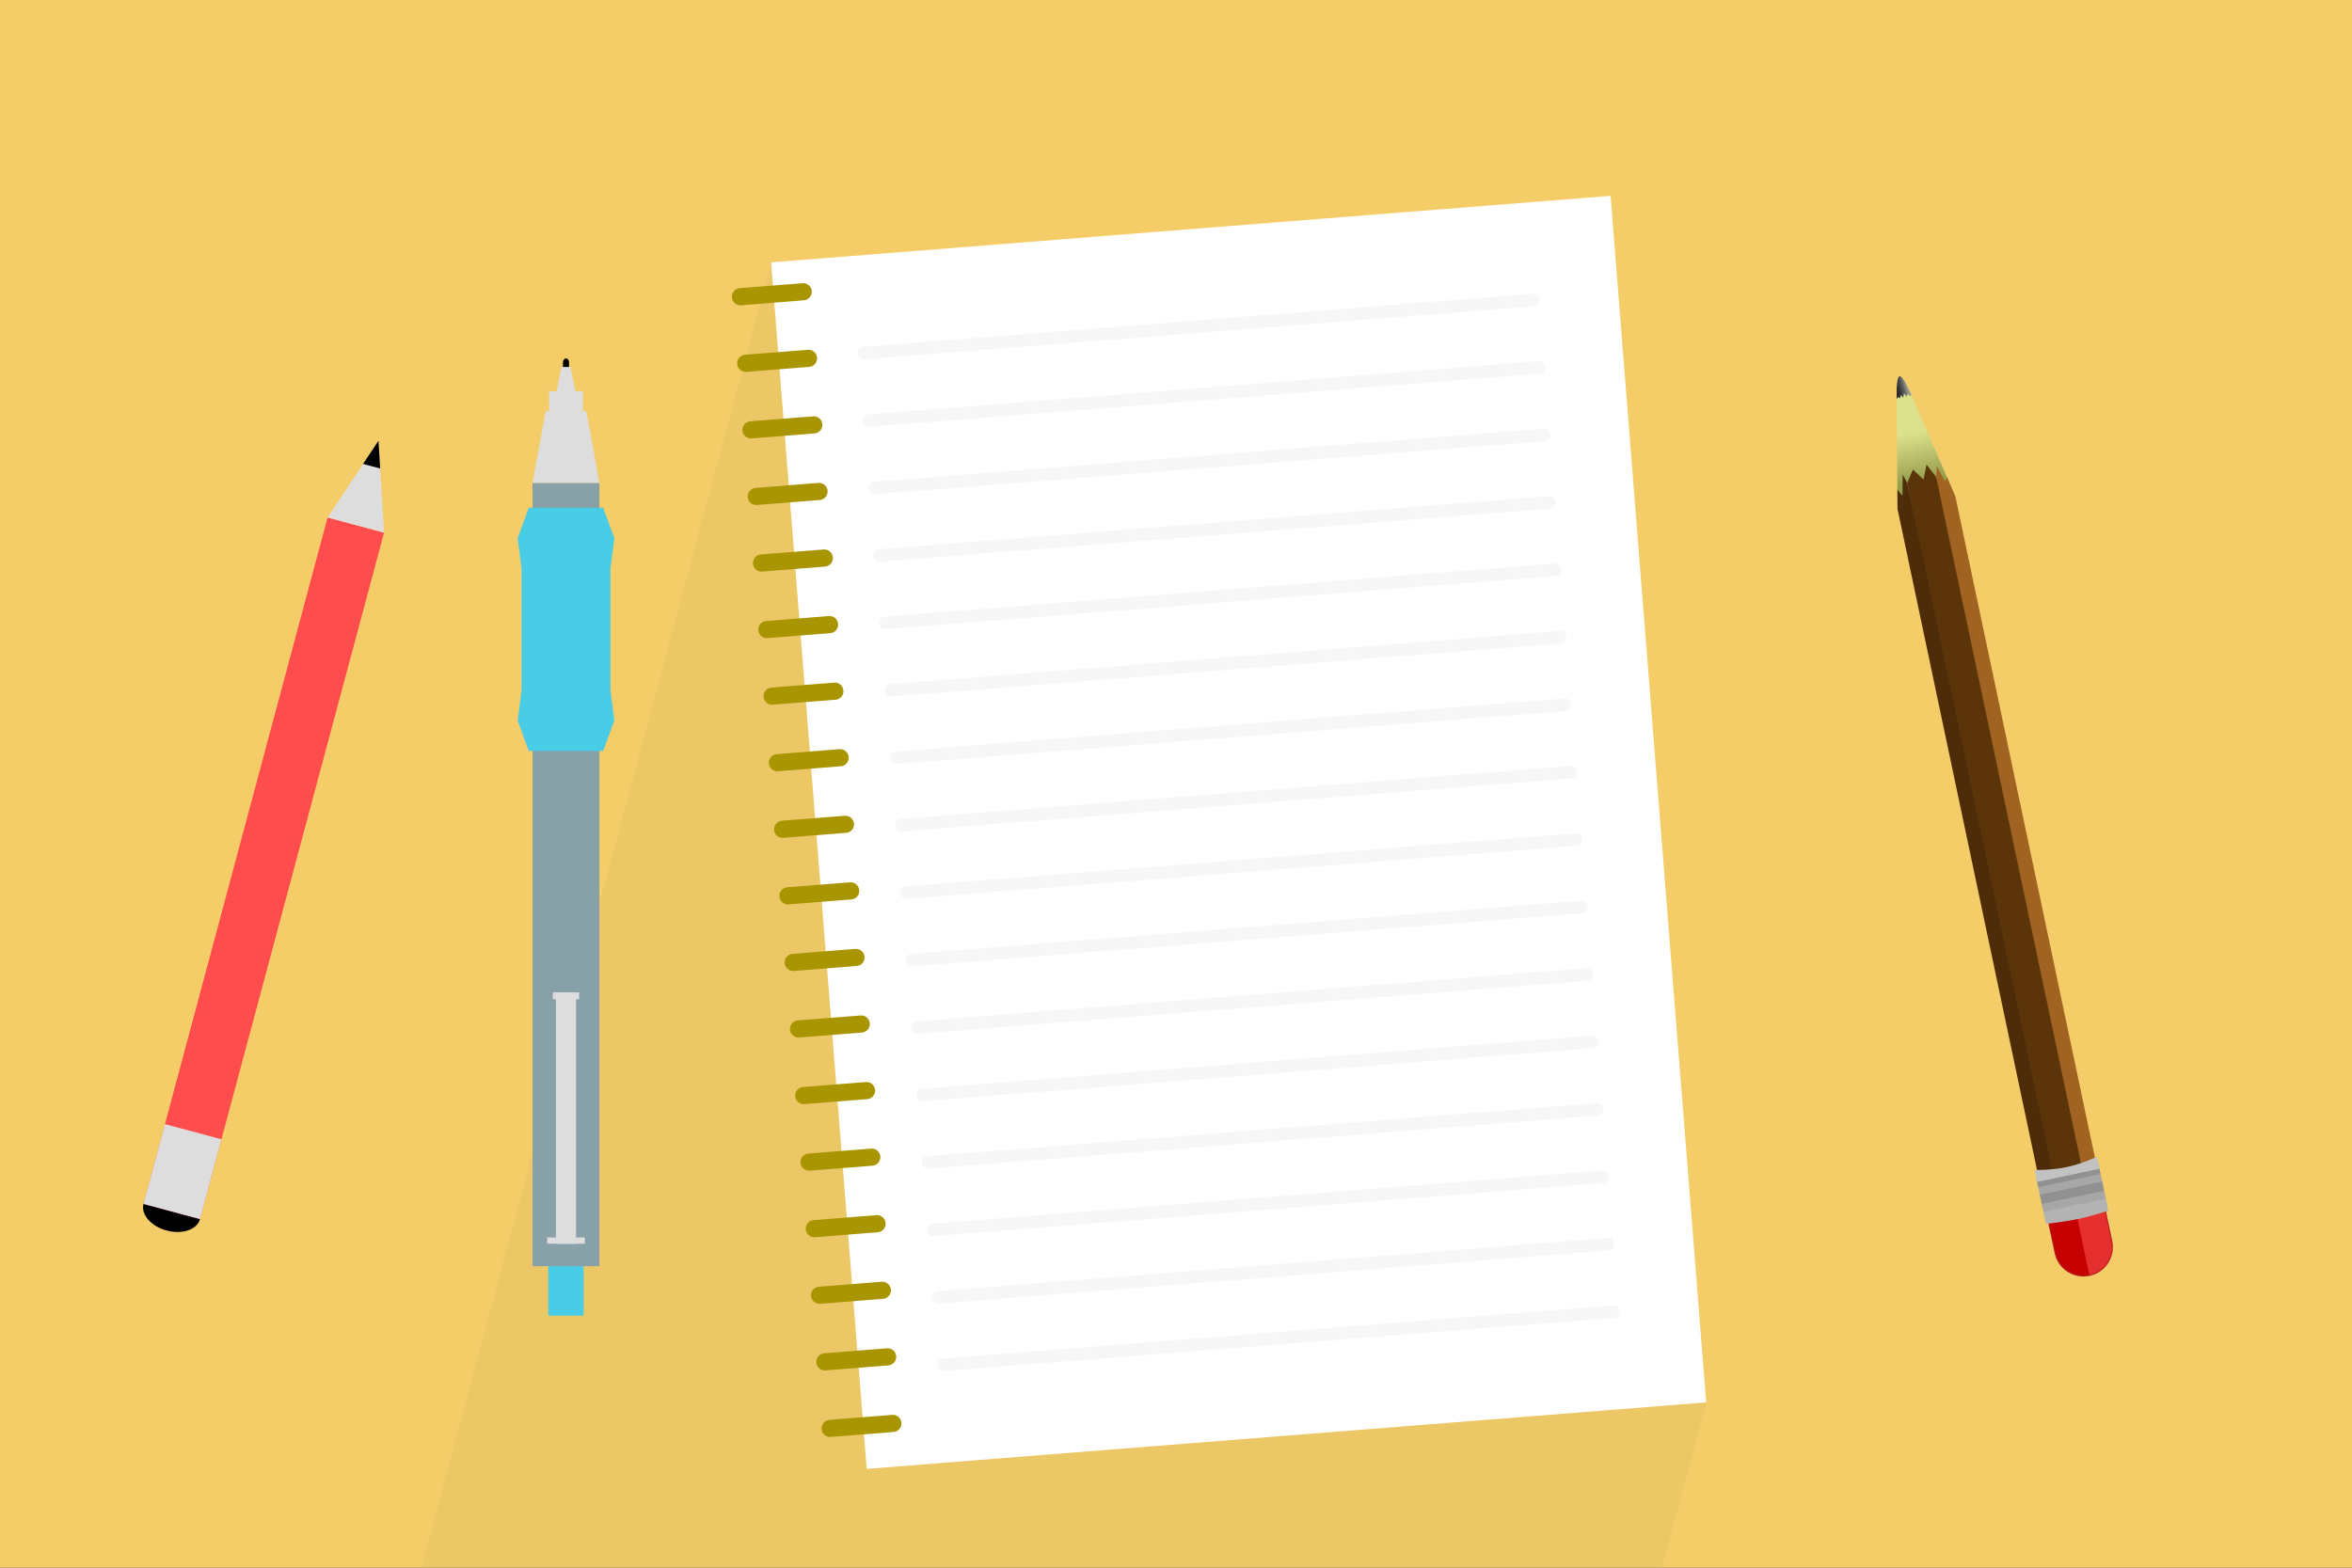 <?xml version='1.0' encoding='utf-8'?>
<svg xmlns:xlink="http://www.w3.org/1999/xlink" xmlns="http://www.w3.org/2000/svg" width="750" height="500" viewBox="0 0 750 500" id="svg2" version="1.1"><rect x="0" y="0" width="750" height="500" fill="#333333" stroke="none"/> <defs id="defs4"> <linearGradient x2="177.392" y2="144.808" y1="121.072" x1="153.655" id="LinearGradient" gradientUnits="userSpaceOnUse" gradientTransform="translate(9.675,-11.187)"> <stop id="stop11" offset="0" stop-opacity="0" stop-color="#000000"/> <stop id="stop13" offset="1" stop-opacity="0.318" stop-color="#000000"/> </linearGradient> <linearGradient x2="177.392" y2="144.808" y1="121.072" x1="153.655" id="LinearGradient_2" gradientUnits="userSpaceOnUse" gradientTransform="translate(-51.866,-11.187)"> <stop id="stop16" offset="0" stop-opacity="0" stop-color="#000000"/> <stop id="stop18" offset="1" stop-opacity="0.318" stop-color="#000000"/> </linearGradient> <radialGradient gradientUnits="userSpaceOnUse" cy="170.1" gradientTransform="matrix(0.579,0,0,0.121,71.686,158.626)" id="RadialGradient" r="46.206" cx="170.1"> <stop id="stop21" offset="0" stop-color="#fbf8ff"/> <stop id="stop23" offset="1" stop-color="#e8e8e8"/> </radialGradient> <radialGradient gradientUnits="userSpaceOnUse" cy="170.1" gradientTransform="matrix(0.655,0,0,0.087,58.764,160.458)" id="RadialGradient_2" r="46.206" cx="170.1"> <stop id="stop26" offset="0" stop-color="#fbf8ff"/> <stop id="stop28" offset="1" stop-color="#d0d0d0"/> </radialGradient> <linearGradient x2="195.615" y2="109.451" y1="109.451" x1="144.585" id="LinearGradient_3" gradientUnits="userSpaceOnUse" gradientTransform="matrix(1.29,0,0,1.29,-49.303,-42.314)"> <stop id="stop31" offset="0" stop-color="#b2b2b2"/> <stop id="stop33" offset="0.271" stop-color="#d5d5d5"/> <stop id="stop35" offset="0.632" stop-color="#fcfcfc"/> </linearGradient> <linearGradient x2="204.12" y2="122.675" y1="122.675" x1="153.09" id="LinearGradient_4" gradientUnits="userSpaceOnUse" gradientTransform="matrix(1.29,0,0,1.29,-60.272,-21.156)"> <stop id="stop38" offset="0" stop-color="#b2b2b2"/> <stop id="stop40" offset="0.271" stop-color="#d5d5d5"/> <stop id="stop42" offset="0.632" stop-color="#fcfcfc"/> </linearGradient> <linearGradient x2="192.911" y2="92.611" y1="157.979" x1="180.632" id="LinearGradient_5" gradientUnits="userSpaceOnUse" gradientTransform="matrix(1.29,0,0,1.29,-60.272,-21.156)"> <stop id="stop45" offset="0.026" stop-opacity="0.678" stop-color="#dedede"/> <stop id="stop47" offset="0.143" stop-opacity="0.742" stop-color="#f5f5f5"/> <stop id="stop49" offset="0.455" stop-opacity="0.803" stop-color="#e9e9e9"/> <stop id="stop51" offset="0.91" stop-opacity="0.773" stop-color="#fcfcfc"/> <stop id="stop53" offset="1" stop-opacity="0.811" stop-color="#e7e7e7"/> </linearGradient> <path transform="matrix(1 -0 -0 1 0 0)" d="M144.827+181.58C145.2+156.572+159.864+156.843+174.5+143.695C185.511+133.804+201.747+134.177+201.56+92.934" id="TextPath"/> <linearGradient x2="194.655" y2="133.244" y1="126.036" x1="144.394" id="LinearGradient_6" gradientUnits="userSpaceOnUse"> <stop id="stop57" offset="0.023" stop-opacity="0.21" stop-color="#6667ca"/> <stop id="stop59" offset="1" stop-opacity="0.464" stop-color="#e75f5f"/> </linearGradient> <linearGradient x2="100.942" y2="222.88" y1="73.768" x1="200.809" id="LinearGradient_7" gradientUnits="userSpaceOnUse"> <stop id="stop62" offset="0" stop-color="#cdaaaa"/> <stop id="stop64" offset="1" stop-color="#6a6a6a"/> </linearGradient> <linearGradient x2="130.41" y2="73.71" y1="56.7" x1="130.41" id="LinearGradient_8" gradientUnits="userSpaceOnUse" gradientTransform="matrix(0.683,0,0,0.772,41.35,5.526)"> <stop id="stop67" offset="0" stop-color="#dbe18c"/> <stop id="stop69" offset="1" stop-color="#969d4b"/> </linearGradient> <linearGradient x2="132.26" y2="39.844" y1="39.568" x1="128.7" id="LinearGradient_9" gradientUnits="userSpaceOnUse" gradientTransform="matrix(0.683,0,0,0.772,41.34,5.357)"> <stop id="stop72" offset="0" stop-color="#9b9b91"/> <stop id="stop74" offset="0.489" stop-color="#555555"/> <stop id="stop76" offset="1" stop-color="#2b2b2b"/> </linearGradient> <linearGradient x2="127.964" y2="26.249" y1="26.249" x1="127.186" id="LinearGradient_10" gradientUnits="userSpaceOnUse" gradientTransform="translate(-7.48217e-7,-17.117)"> <stop id="stop79" offset="0" stop-color="#3d3d3d"/> <stop id="stop81" offset="1" stop-color="#666666"/> </linearGradient> <linearGradient x2="128.148" y2="27.989" y1="27.989" x1="127.002" id="LinearGradient_11" gradientUnits="userSpaceOnUse" gradientTransform="translate(-7.48217e-7,-17.117)"> <stop id="stop84" offset="0" stop-color="#efefef"/> <stop id="stop86" offset="0.282" stop-color="#ffffff"/> <stop id="stop88" offset="0.519" stop-color="#dbdbdb"/> <stop id="stop90" offset="1" stop-color="#f2f2f2"/> </linearGradient> <linearGradient x2="129.9" y2="29.298" y1="29.298" x1="125.25" id="LinearGradient_12" gradientUnits="userSpaceOnUse" gradientTransform="translate(-7.48217e-7,-17.117)"> <stop id="stop93" offset="0" stop-color="#999999"/> <stop id="stop95" offset="0.199" stop-color="#dedede"/> <stop id="stop97" offset="0.372" stop-color="#ffffff"/> <stop id="stop99" offset="0.808" stop-color="#d5d5d5"/> <stop id="stop101" offset="0.94" stop-color="#f2f2f2"/> </linearGradient> <linearGradient x2="136.08" y2="44.14" y1="44.14" x1="119.07" id="LinearGradient_13" gradientUnits="userSpaceOnUse" gradientTransform="translate(-7.48217e-7,-17.117)"> <stop id="stop104" offset="0.011" stop-color="#999999"/> <stop id="stop106" offset="0.165" stop-color="#dedede"/> <stop id="stop108" offset="0.372" stop-color="#ffffff"/> <stop id="stop110" offset="0.545" stop-color="#f3f3f3"/> <stop id="stop112" offset="0.741" stop-color="#ffffff"/> <stop id="stop114" offset="0.977" stop-color="#cfcfcf"/> </linearGradient> <radialGradient gradientUnits="userSpaceOnUse" cy="170.1" gradientTransform="matrix(0.579,0,0,0.121,71.686,158.626)" id="RadialGradient-4" r="46.206" cx="170.1"> <stop id="stop21-4" offset="0" stop-color="#fbf8ff"/> <stop id="stop23-2" offset="1" stop-color="#e8e8e8"/> </radialGradient> <radialGradient gradientUnits="userSpaceOnUse" cy="170.1" gradientTransform="matrix(0.655,0,0,0.087,58.764,160.458)" id="RadialGradient_2-0" r="46.206" cx="170.1"> <stop id="stop26-0" offset="0" stop-color="#fbf8ff"/> <stop id="stop28-0" offset="1" stop-color="#d0d0d0"/> </radialGradient> <path transform="matrix(1 -0 -0 1 0 0)" d="M144.827+181.58C145.2+156.572+159.864+156.843+174.5+143.695C185.511+133.804+201.747+134.177+201.56+92.934" id="TextPath-7"/> <linearGradient id="linearGradient4119"> <stop id="stop4121" offset="0" style="stop-color:#c8c5c5;stop-opacity:1"/> <stop id="stop4123" offset="1" style="stop-color:#dddddd;stop-opacity:1"/> </linearGradient> <linearGradient gradientUnits="userSpaceOnUse" y2="802.362" x2="341.472" y1="802.362" x1="250" id="linearGradient4125" xlink:href="#linearGradient4119"/> </defs>  <g id="layer1" transform="translate(0,-552.362)"> <path transform="scale(-1,-1)" style="fill:#f4cd68;fill-opacity:1;stroke:none;stroke-width:6;stroke-linecap:round;stroke-linejoin:round;stroke-miterlimit:4;stroke-dasharray:none;stroke-dashoffset:0;stroke-opacity:1" d="m -750,-1052.362 750.763,1e-4 0,500 L -750,-552.362 Z" id="rect4133"/> <path style="fill:#000000;fill-opacity:0.035;fill-rule:evenodd;stroke:none;stroke-width:1px;stroke-linecap:butt;stroke-linejoin:miter;stroke-opacity:1" d="m 544.205,999.391 -14.194,52.971 -395.627,1e-4 111.591,-416.464 z" id="path4920"/> <g id="g4830" transform="matrix(0.997,-0.079,0.079,0.997,-63.597,33.324)"> <rect y="625.199" x="260.874" height="385.972" width="268.502" id="rect4135" style="fill:#ffffff;fill-opacity:1;stroke:none;stroke-width:6;stroke-linecap:round;stroke-linejoin:round;stroke-miterlimit:4;stroke-dasharray:none;stroke-dashoffset:0;stroke-opacity:1"/> <g id="g4752"> <path style="fill:#f1a93c;fill-opacity:1;fill-rule:evenodd;stroke:#a89500;stroke-width:5.469;stroke-linecap:round;stroke-linejoin:round;stroke-miterlimit:4;stroke-dasharray:none;stroke-opacity:1" d="m 250.264,635.353 20.077,0" id="path4137"/> <path style="fill:#f1a93c;fill-opacity:1;fill-rule:evenodd;stroke:#a89500;stroke-width:5.469;stroke-linecap:round;stroke-linejoin:round;stroke-miterlimit:4;stroke-dasharray:none;stroke-opacity:1" d="m 250.264,656.649 20.077,0" id="path4137-7"/> <path style="fill:#f1a93c;fill-opacity:1;fill-rule:evenodd;stroke:#a89500;stroke-width:5.469;stroke-linecap:round;stroke-linejoin:round;stroke-miterlimit:4;stroke-dasharray:none;stroke-opacity:1" d="m 250.264,677.944 20.077,0" id="path4137-7-7"/> <path style="fill:#f1a93c;fill-opacity:1;fill-rule:evenodd;stroke:#a89500;stroke-width:5.469;stroke-linecap:round;stroke-linejoin:round;stroke-miterlimit:4;stroke-dasharray:none;stroke-opacity:1" d="m 250.264,699.24 20.077,0" id="path4137-7-1"/> <path style="fill:#f1a93c;fill-opacity:1;fill-rule:evenodd;stroke:#a89500;stroke-width:5.469;stroke-linecap:round;stroke-linejoin:round;stroke-miterlimit:4;stroke-dasharray:none;stroke-opacity:1" d="m 250.264,720.535 20.077,0" id="path4137-7-9"/> <path style="fill:#f1a93c;fill-opacity:1;fill-rule:evenodd;stroke:#a89500;stroke-width:5.469;stroke-linecap:round;stroke-linejoin:round;stroke-miterlimit:4;stroke-dasharray:none;stroke-opacity:1" d="m 250.264,741.83 20.077,0" id="path4137-7-76"/> <path style="fill:#f1a93c;fill-opacity:1;fill-rule:evenodd;stroke:#a89500;stroke-width:5.469;stroke-linecap:round;stroke-linejoin:round;stroke-miterlimit:4;stroke-dasharray:none;stroke-opacity:1" d="m 250.264,763.126 20.077,0" id="path4137-7-6"/> <path style="fill:#f1a93c;fill-opacity:1;fill-rule:evenodd;stroke:#a89500;stroke-width:5.469;stroke-linecap:round;stroke-linejoin:round;stroke-miterlimit:4;stroke-dasharray:none;stroke-opacity:1" d="m 250.264,784.421 20.077,0" id="path4137-7-3"/> <path style="fill:#f1a93c;fill-opacity:1;fill-rule:evenodd;stroke:#a89500;stroke-width:5.469;stroke-linecap:round;stroke-linejoin:round;stroke-miterlimit:4;stroke-dasharray:none;stroke-opacity:1" d="m 250.264,805.717 20.077,0" id="path4137-7-4"/> <path style="fill:#f1a93c;fill-opacity:1;fill-rule:evenodd;stroke:#a89500;stroke-width:5.469;stroke-linecap:round;stroke-linejoin:round;stroke-miterlimit:4;stroke-dasharray:none;stroke-opacity:1" d="m 250.264,827.012 20.077,0" id="path4137-7-12"/> <path style="fill:#f1a93c;fill-opacity:1;fill-rule:evenodd;stroke:#a89500;stroke-width:5.469;stroke-linecap:round;stroke-linejoin:round;stroke-miterlimit:4;stroke-dasharray:none;stroke-opacity:1" d="m 250.264,848.307 20.077,0" id="path4137-7-90"/> <path style="fill:#f1a93c;fill-opacity:1;fill-rule:evenodd;stroke:#a89500;stroke-width:5.469;stroke-linecap:round;stroke-linejoin:round;stroke-miterlimit:4;stroke-dasharray:none;stroke-opacity:1" d="m 250.264,869.603 20.077,0" id="path4137-7-5"/> <path style="fill:#f1a93c;fill-opacity:1;fill-rule:evenodd;stroke:#a89500;stroke-width:5.469;stroke-linecap:round;stroke-linejoin:round;stroke-miterlimit:4;stroke-dasharray:none;stroke-opacity:1" d="m 250.264,890.898 20.077,0" id="path4137-7-96"/> <path style="fill:#f1a93c;fill-opacity:1;fill-rule:evenodd;stroke:#a89500;stroke-width:5.469;stroke-linecap:round;stroke-linejoin:round;stroke-miterlimit:4;stroke-dasharray:none;stroke-opacity:1" d="m 250.264,912.194 20.077,0" id="path4137-7-8"/> <path style="fill:#f1a93c;fill-opacity:1;fill-rule:evenodd;stroke:#a89500;stroke-width:5.469;stroke-linecap:round;stroke-linejoin:round;stroke-miterlimit:4;stroke-dasharray:none;stroke-opacity:1" d="m 250.264,933.489 20.077,0" id="path4137-7-15"/> <path style="fill:#f1a93c;fill-opacity:1;fill-rule:evenodd;stroke:#a89500;stroke-width:5.469;stroke-linecap:round;stroke-linejoin:round;stroke-miterlimit:4;stroke-dasharray:none;stroke-opacity:1" d="m 250.264,954.784 20.077,0" id="path4137-7-48"/> <path style="fill:#f1a93c;fill-opacity:1;fill-rule:evenodd;stroke:#a89500;stroke-width:5.469;stroke-linecap:round;stroke-linejoin:round;stroke-miterlimit:4;stroke-dasharray:none;stroke-opacity:1" d="m 250.264,976.08 20.077,0" id="path4137-7-30"/> <path style="fill:#f1a93c;fill-opacity:1;fill-rule:evenodd;stroke:#a89500;stroke-width:5.469;stroke-linecap:round;stroke-linejoin:round;stroke-miterlimit:4;stroke-dasharray:none;stroke-opacity:1" d="m 250.264,997.375 20.077,0" id="path4137-7-44"/> </g> <g style="stroke:#f7f7f7;stroke-opacity:1" id="g4529"> <path style="fill:none;fill-rule:evenodd;stroke:#f7f7f7;stroke-width:4;stroke-linecap:round;stroke-linejoin:round;stroke-miterlimit:4;stroke-dasharray:none;stroke-opacity:1" d="m 288.06,656.373 214.132,0" id="path4314-6"/> <path style="fill:none;fill-rule:evenodd;stroke:#f7f7f7;stroke-width:4;stroke-linecap:round;stroke-linejoin:round;stroke-miterlimit:4;stroke-dasharray:none;stroke-opacity:1" d="m 288.06,677.948 214.132,0" id="path4314-1"/> <path style="fill:none;fill-rule:evenodd;stroke:#f7f7f7;stroke-width:4;stroke-linecap:round;stroke-linejoin:round;stroke-miterlimit:4;stroke-dasharray:none;stroke-opacity:1" d="m 288.06,699.523 214.132,0" id="path4314-5"/> <path style="fill:none;fill-rule:evenodd;stroke:#f7f7f7;stroke-width:4;stroke-linecap:round;stroke-linejoin:round;stroke-miterlimit:4;stroke-dasharray:none;stroke-opacity:1" d="m 288.06,721.098 214.132,0" id="path4314-62"/> <path style="fill:none;fill-rule:evenodd;stroke:#f7f7f7;stroke-width:4;stroke-linecap:round;stroke-linejoin:round;stroke-miterlimit:4;stroke-dasharray:none;stroke-opacity:1" d="m 288.06,742.673 214.132,0" id="path4314-7"/> <path style="fill:none;fill-rule:evenodd;stroke:#f7f7f7;stroke-width:4;stroke-linecap:round;stroke-linejoin:round;stroke-miterlimit:4;stroke-dasharray:none;stroke-opacity:1" d="m 288.06,764.248 214.132,0" id="path4314-57"/> <path style="fill:none;fill-rule:evenodd;stroke:#f7f7f7;stroke-width:4;stroke-linecap:round;stroke-linejoin:round;stroke-miterlimit:4;stroke-dasharray:none;stroke-opacity:1" d="m 288.06,785.823 214.132,0" id="path4314-6-5"/> <path style="fill:none;fill-rule:evenodd;stroke:#f7f7f7;stroke-width:4;stroke-linecap:round;stroke-linejoin:round;stroke-miterlimit:4;stroke-dasharray:none;stroke-opacity:1" d="m 288.06,807.398 214.132,0" id="path4314-1-7"/> <path style="fill:none;fill-rule:evenodd;stroke:#f7f7f7;stroke-width:4;stroke-linecap:round;stroke-linejoin:round;stroke-miterlimit:4;stroke-dasharray:none;stroke-opacity:1" d="m 288.06,828.973 214.132,0" id="path4314-5-3"/> <path style="fill:none;fill-rule:evenodd;stroke:#f7f7f7;stroke-width:4;stroke-linecap:round;stroke-linejoin:round;stroke-miterlimit:4;stroke-dasharray:none;stroke-opacity:1" d="m 288.06,850.548 214.132,0" id="path4314-62-8"/> <path style="fill:none;fill-rule:evenodd;stroke:#f7f7f7;stroke-width:4;stroke-linecap:round;stroke-linejoin:round;stroke-miterlimit:4;stroke-dasharray:none;stroke-opacity:1" d="m 288.06,872.123 214.132,0" id="path4314-7-1"/> <path style="fill:none;fill-rule:evenodd;stroke:#f7f7f7;stroke-width:4;stroke-linecap:round;stroke-linejoin:round;stroke-miterlimit:4;stroke-dasharray:none;stroke-opacity:1" d="m 288.06,893.698 214.132,0" id="path4314-57-9"/> <path style="fill:none;fill-rule:evenodd;stroke:#f7f7f7;stroke-width:4;stroke-linecap:round;stroke-linejoin:round;stroke-miterlimit:4;stroke-dasharray:none;stroke-opacity:1" d="m 288.06,915.273 214.132,0" id="path4314-6-3"/> <path style="fill:none;fill-rule:evenodd;stroke:#f7f7f7;stroke-width:4;stroke-linecap:round;stroke-linejoin:round;stroke-miterlimit:4;stroke-dasharray:none;stroke-opacity:1" d="m 288.06,936.847 214.132,0" id="path4314-1-8"/> <path style="fill:none;fill-rule:evenodd;stroke:#f7f7f7;stroke-width:4;stroke-linecap:round;stroke-linejoin:round;stroke-miterlimit:4;stroke-dasharray:none;stroke-opacity:1" d="m 288.06,958.422 214.132,0" id="path4314-5-0"/> <path style="fill:none;fill-rule:evenodd;stroke:#f7f7f7;stroke-width:4;stroke-linecap:round;stroke-linejoin:round;stroke-miterlimit:4;stroke-dasharray:none;stroke-opacity:1" d="m 288.06,979.997 214.132,0" id="path4314-62-88"/> </g> </g> <g id="Layer_10" transform="matrix(-1.185,0.25,0.25,1.185,751.808,599.369)"> <path d="m 130.432,251.314 0,0 c 4.147,0 7.509,3.362 7.509,7.509 l 0,9.637 c 0,4.147 -3.362,7.509 -7.509,7.509 l 0,0 c -4.147,0 -7.509,-3.362 -7.509,-7.509 l 0,-9.637 c 0,-4.147 3.362,-7.509 7.509,-7.509 z" id="path500" style="fill:#ff0000;stroke:#ac2424;stroke-width:0.5;stroke-linecap:round"/> <path d="m 130.432,251.314 0,0 c 4.147,0 7.509,3.362 7.509,7.509 l 0,9.637 c 0,4.147 -3.362,7.509 -7.509,7.509 l 0,0 c -4.147,0 -7.509,-3.362 -7.509,-7.509 l 0,-9.637 c 0,-4.147 3.362,-7.509 7.509,-7.509 z" id="path502" style="fill:#c60000"/> <path d="m 130.432,251.314 c -4.147,0 -7.509,3.362 -7.509,7.509 l 0,9.637 c 0,4.147 3.362,7.509 7.509,7.509 l 0,-24.655 z" id="path504" style="fill:#e52f2f"/> <path d="m 122.037,247.49 16.79,0 0,3.222 -16.79,0 0,-3.222 z" id="path506" style="fill:#919191"/> <path d="m 132.434,39.87 -4.076,0.024 -5.743,28.27 15.588,0 -5.748,-28.294 -0.021,0 z" id="path508" style="fill:url(#LinearGradient_8)"/> <path d="m 126.512,62.022 7.794,0 2.097,132.803 -2.097,53.539 -7.794,0 -1.62,-47.615 0,-122.545 1.62,-16.182 z" id="path510" style="fill:#5b340a"/> <path d="m 126.512,62.022 -3.897,6.142 0,178.107 3.897,2.093 0,-186.342 z" id="path512" style="fill:#a06322"/> <path d="m 138.203,68.164 -3.897,-6.142 0,186.342 3.897,-2.093 0,-178.107 z" id="path514" style="fill:#4e2c09"/> <path d="m 122.615,68.164 1.114,-5.485 0.745,0.929 1.261,-4.293 0.777,2.708 -1.855,3.674 -2.042,2.468 z" id="path516" style="fill:#a06322"/> <path d="m 126.512,62.022 2.348,-5.579" id="path518" style="fill:#7f4f1b"/> <path d="m 126.512,62.022 1.8,-3.711 1.599,3.71 2.179,-3.199 2.216,3.199 -2.385,1.009 -5.409,-1.009 z" id="path520" style="fill:#5b340a"/> <path d="m 138.203,68.164 -1.02,-5.022 -0.951,1.917 -1.25,-5.483 -0.676,2.447 2.07,5.222 1.827,0.92 z" id="path522" style="fill:#4e2c09"/> <path d="m 130.458,34.074 c -1.021,0.006 -2.1,5.82 -2.1,5.82 0,0 0.976,0.288 2,0.282 1.025,-0.006 2.097,-0.306 2.097,-0.306 0,0 -0.976,-5.803 -1.997,-5.796 z" id="path524" style="fill:url(#LinearGradient_9)"/> <path d="m 128.358,39.894 0.27,-0.384 0.327,0.238 0.393,-0.699 0.443,0.666 0.458,-1.069 0.429,1.176 0.429,-0.839 0.495,0.773 0.407,-0.411 0.446,0.524 -0.233,1.986 -3.277,-0.204 -0.587,-1.758 z" id="path526" style="fill:#dbe18c"/> <path d="m 122.037,245.931 c 0,0 4.219,1.008 8.417,1.008 4.197,0 8.373,-1.008 8.373,-1.008 l 0,3.222 -16.79,0 0,-3.222 z" id="path528" style="fill:#c2c2c2"/> <path d="m 122.037,250.582 16.79,0 0,3.222 -16.79,0 0,-3.222 z" id="path530" style="fill:#a7a7a7"/> <path d="m 122.037,252.601 16.79,0 0,3.222 -16.79,0 0,-3.222 z" id="path532" style="fill:#919191"/> <path d="m 122.037,255.066 16.79,0 0,3.223 -16.79,0 0,-3.223 z" id="path534" style="fill:#a7a7a7"/> <path d="m 122.037,257.212 16.79,0 0,3.222 c 0,0 -4.237,0.496 -8.434,0.496 -4.197,0 -8.356,-0.496 -8.356,-0.496 l 0,-3.222 z" id="path536" style="fill:#b3b3b3"/> </g> <g transform="matrix(-1.94,-0.52,-0.52,1.94,652.352,-725.428)" id="g4339"> <ellipse style="fill:#000000;fill-opacity:1;stroke:none" id="path4287" transform="matrix(0.782,0,0,1,22.309,549.371)" cx="64.643" cy="327.991" rx="5.938" ry="3.125"/> <rect style="fill:#ff4c4c;fill-opacity:1;stroke:none" id="rect4285" width="9.286" height="112.857" x="68.214" y="764.505"/> <path style="fill:#dddddd;fill-opacity:1;stroke:none" id="path4310" d="m 21.971,158.926 4.001,6.929 4.001,6.929 -8.001,0 -8.001,0 4.001,-6.929 z" transform="matrix(0.58,0,0,1,60.108,591.721)"/> <path style="fill:#000000;fill-opacity:1;stroke:none" d="m 72.853,750.639 -1.406,4.188 2.812,0 -1.406,-4.188 z" id="rect4315"/> <rect style="fill:#dddddd;fill-opacity:1;stroke:none" id="rect4337" width="9.286" height="13.125" x="68.214" y="864.237"/> </g> <rect y="949.555" x="174.85" height="22.434" width="11.262" id="rect4370-6" style="fill:#49cce5;fill-opacity:1;stroke:none"/> <rect y="706.359" x="169.828" height="249.848" width="21.305" id="rect4370" style="fill:#88a1a8;fill-opacity:1;stroke:none"/> <path id="rect4390" d="m 173.971,683.521 13.02,0 4.143,22.838 -21.305,0 z" style="fill:#dddddd;fill-opacity:1;stroke:none"/> <rect y="677.143" x="175.087" height="13.373" width="10.788" id="rect4393" style="fill:#dddddd;fill-opacity:1;stroke:none"/> <path id="path4439" d="m 180.512,666.67 c -0.549,0 -1.004,0.584 -1.004,1.255 l 0,2.448 1.946,0 0,-2.448 c 0,-0.672 -0.393,-1.255 -0.942,-1.255 z" style="fill:#000000;fill-opacity:1;stroke:none"/> <path id="rect4393-9" d="m 179.061,669.401 2.839,0 2.385,11.699 -7.609,0 z" style="fill:#dddddd;fill-opacity:1;stroke:none"/> <path id="rect4454" d="m 168.621,714.303 1.234,0 3.542,0 3.542,0 3.542,0 3.542,0 3.542,0 3.542,0 1.234,0 3.551,9.698 -1.243,9.698 0,9.698 0,9.698 0,9.698 0,9.698 1.243,9.698 -3.551,9.698 -1.234,0 -3.542,0 -3.542,0 -3.542,0 -3.542,0 -3.542,0 -3.542,0 -1.234,0 -3.551,-9.698 1.243,-9.698 0,-9.698 0,-9.698 0,-9.698 0,-9.698 -1.243,-9.698 z" style="fill:#49cce5;fill-opacity:1;stroke:none"/> <rect y="947.034" x="174.476" height="2.009" width="12.009" id="rect4471" style="fill:#dddddd;fill-opacity:1;stroke:none"/> <rect y="870.954" x="177.278" height="78.088" width="6.405" id="rect4471-8" style="fill:#dddddd;fill-opacity:1;stroke:none"/> <rect y="868.86" x="176.278" height="2.206" width="8.406" id="rect4471-8-0" style="fill:#dddddd;fill-opacity:1;stroke:none"/> </g> </svg>
